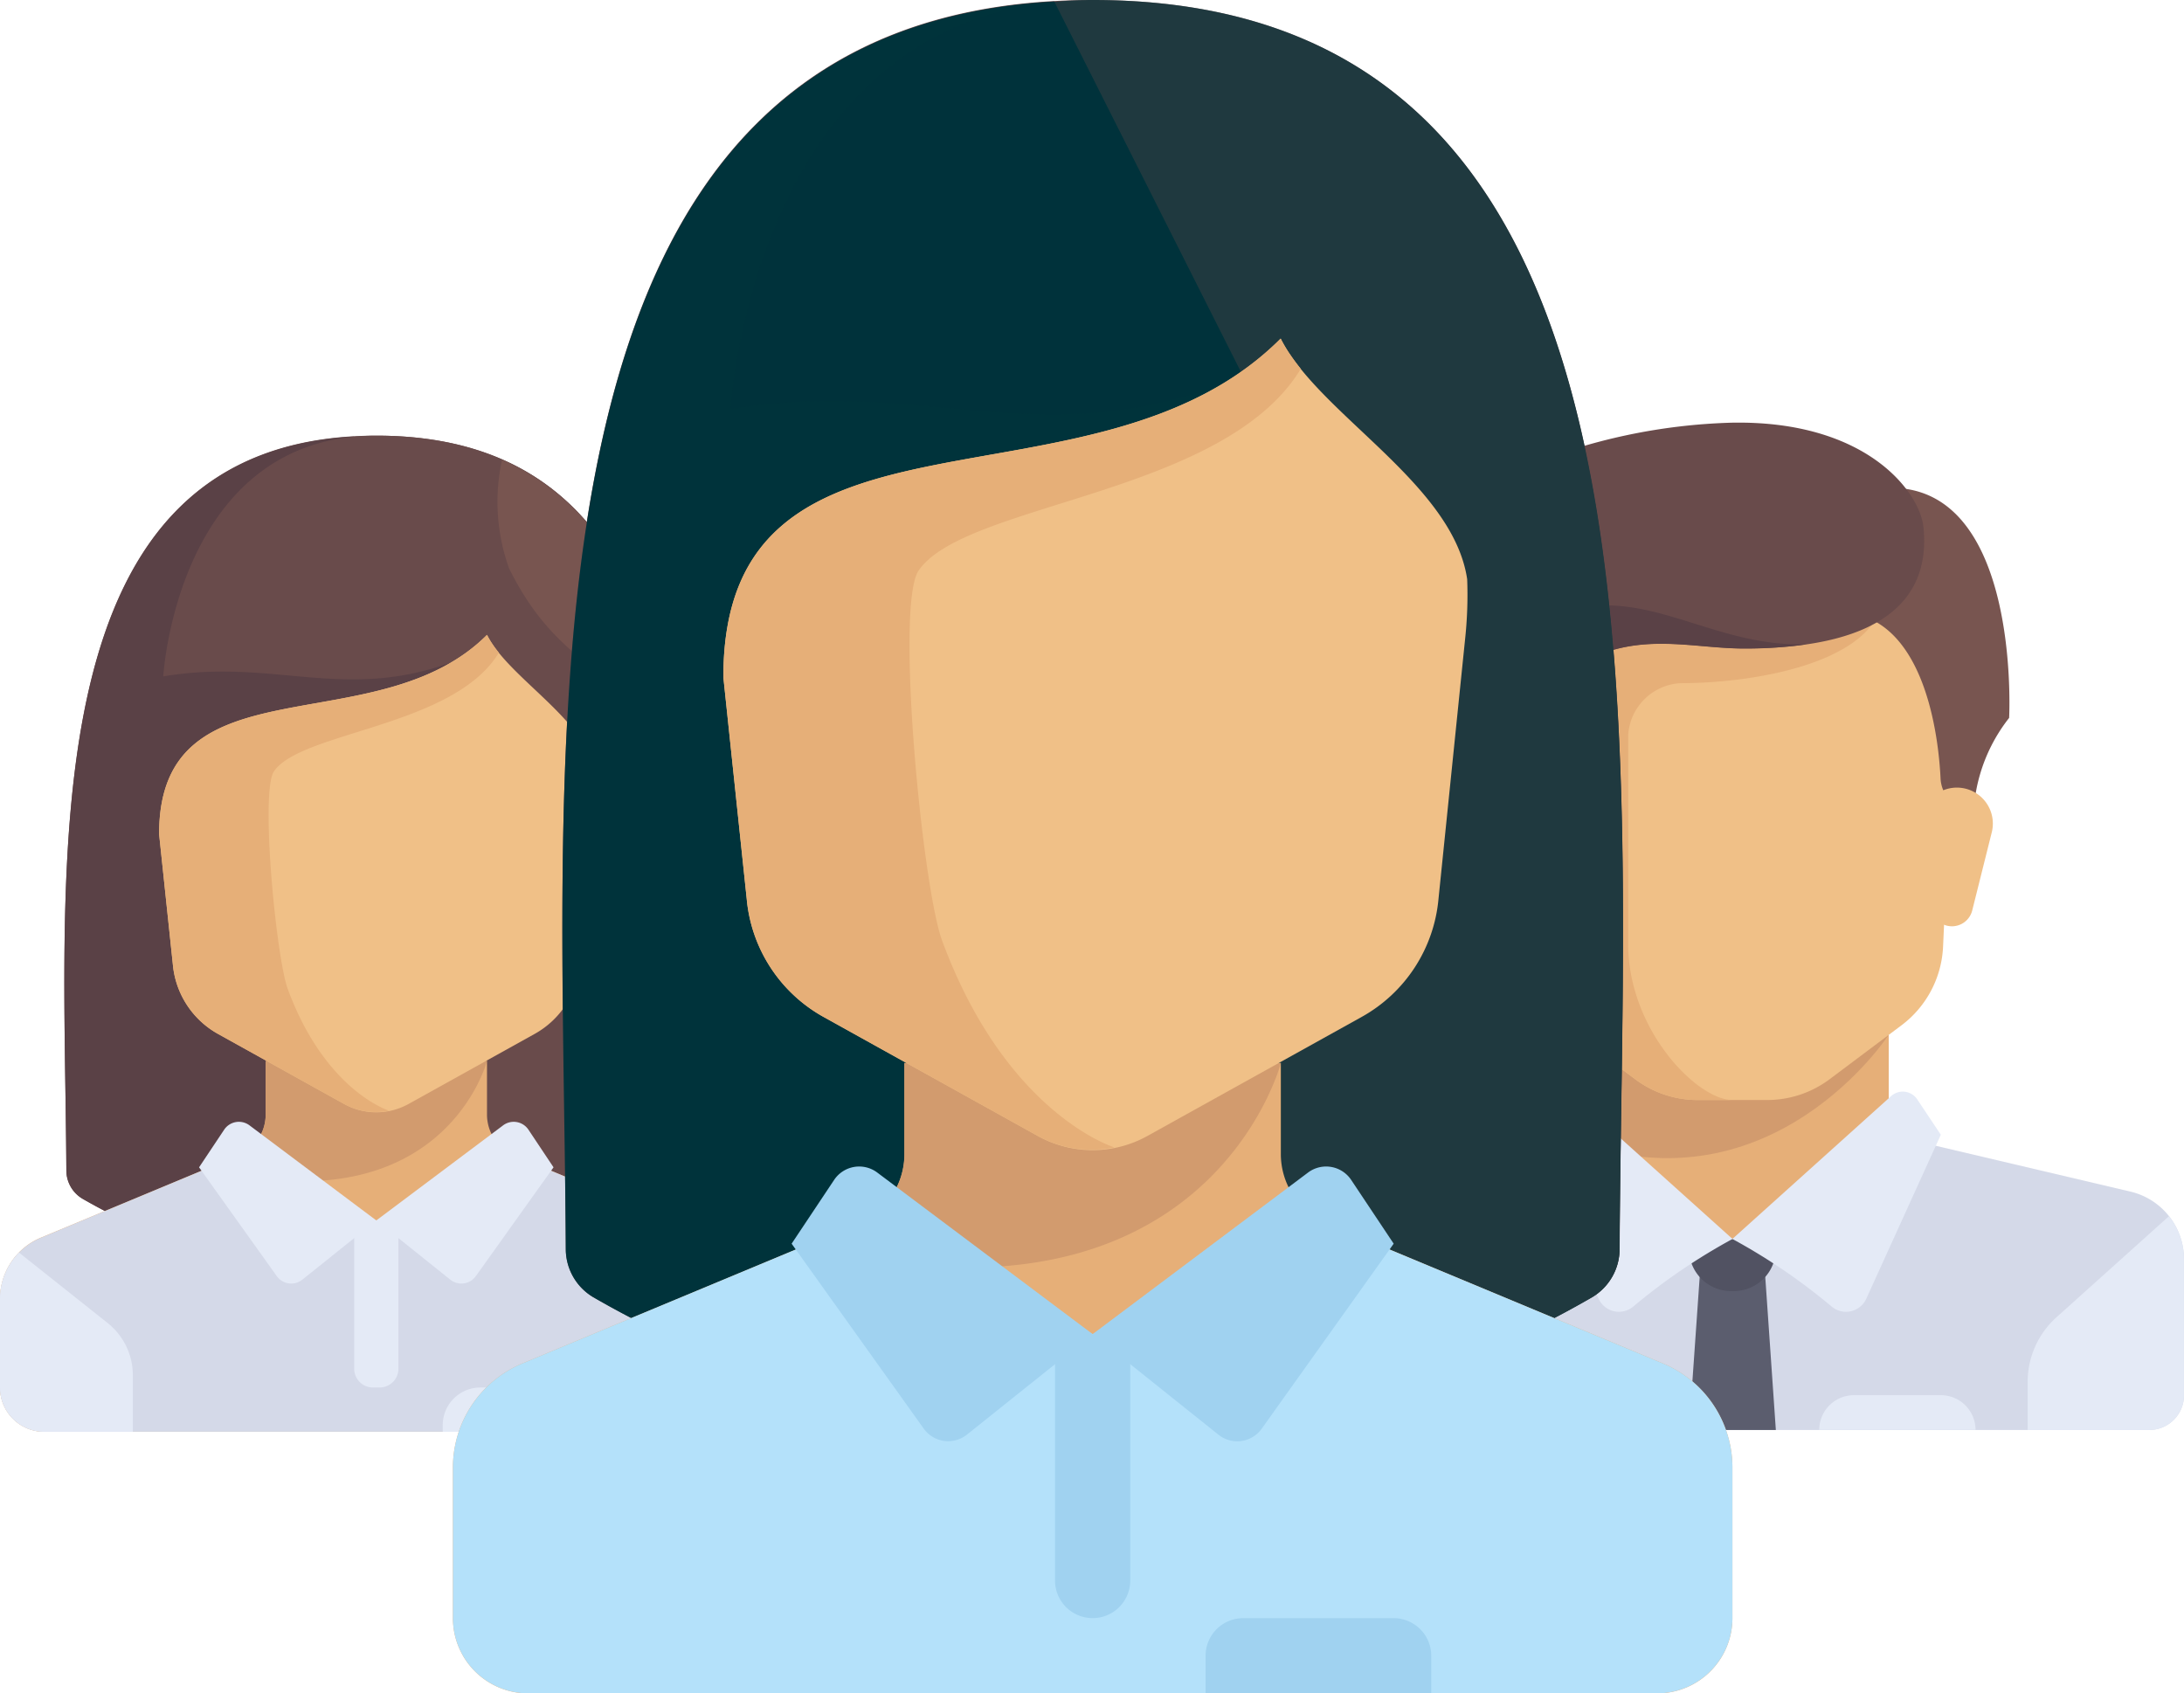<svg xmlns="http://www.w3.org/2000/svg" width="60" height="46.523" viewBox="0 0 60 46.523">
  <g id="network" transform="translate(0 -57.5)">
    <path id="Path_6" data-name="Path 6" d="M23.659,159.632c-9.626,0-8.559,11.706-8.515,20.189a.906.906,0,0,0,.444.775,16.247,16.247,0,0,0,16.142,0,.906.906,0,0,0,.444-.775C32.218,171.338,33.285,159.632,23.659,159.632Z" transform="translate(-13.321 -90.163)" fill="#694b4b"/>
    <path id="Path_7" data-name="Path 7" d="M23.044,159.838c-8.953.5-7.937,11.87-7.895,20.165a.906.906,0,0,0,.444.775,15.955,15.955,0,0,0,8.071,2.146L26.1,165.9" transform="translate(-13.326 -90.345)" fill="#5a4146"/>
    <path id="Path_8" data-name="Path 8" d="M44.126,159.632c-5.473,0-5.853,6.614-5.853,6.614,3.155-.532,5.093.8,8.286-.532l-2.433,17.028A15.955,15.955,0,0,0,52.2,180.6a.906.906,0,0,0,.444-.775C52.685,171.338,53.752,159.632,44.126,159.632Z" transform="translate(-33.788 -90.163)" fill="#694b4b"/>
    <path id="Path_9" data-name="Path 9" d="M121.836,184.8c.038-7.289.825-16.951-5.061-19.528a5.4,5.4,0,0,0,.195,2.988c1.216,2.433,2.433,2.433,3.649,4.257,1.216,6.69-2.324,13.79-3.5,14.757h0a15.3,15.3,0,0,0,4.273-1.7A.906.906,0,0,0,121.836,184.8Z" transform="translate(-102.983 -95.141)" fill="#785550"/>
    <path id="Path_10" data-name="Path 10" d="M19.554,311.09l-5.427-2.261a1.216,1.216,0,0,1-.748-1.123v-1.47H7.3v1.47a1.216,1.216,0,0,1-.748,1.123L1.123,311.09A1.825,1.825,0,0,0,0,312.775v2.433a1.216,1.216,0,0,0,1.216,1.216H19.461a1.216,1.216,0,0,0,1.216-1.216v-2.433A1.824,1.824,0,0,0,19.554,311.09Z" transform="translate(0 -219.588)" fill="#e6af78"/>
    <path id="Path_11" data-name="Path 11" d="M19.554,331.183,14.307,329l-3.969,1.713L6.369,329l-5.247,2.186A1.824,1.824,0,0,0,0,332.867V335.3a1.216,1.216,0,0,0,1.216,1.216H19.461a1.216,1.216,0,0,0,1.216-1.216v-2.433A1.824,1.824,0,0,0,19.554,331.183Z" transform="translate(0 -239.681)" fill="#d4d9e8"/>
    <path id="Path_12" data-name="Path 12" d="M56.333,306.237H50.252v1.47a1.216,1.216,0,0,1-.748,1.123l-.847.353C55.142,310.836,56.333,306.237,56.333,306.237Z" transform="translate(-42.954 -219.588)" fill="#d29b6e"/>
    <g id="Group_3" data-name="Group 3" transform="translate(0 88.321)">
      <path id="Path_13" data-name="Path 13" d="M2.964,353.1.523,351.16A1.82,1.82,0,0,0,0,352.433v2.433a1.216,1.216,0,0,0,1.216,1.216H3.649v-1.556A1.825,1.825,0,0,0,2.964,353.1Z" transform="translate(0 -347.568)" fill="#e4eaf6"/>
      <path id="Path_14" data-name="Path 14" d="M148.956,354.922V352.49a1.82,1.82,0,0,0-.515-1.266l-2.449,1.934a1.824,1.824,0,0,0-.685,1.425v1.556h2.433A1.216,1.216,0,0,0,148.956,354.922Z" transform="translate(-128.279 -347.625)" fill="#e4eaf6"/>
      <path id="Path_15" data-name="Path 15" d="M83.732,348.216H83.55a.517.517,0,0,1-.517-.517v-4.072h1.216V347.7A.517.517,0,0,1,83.732,348.216Z" transform="translate(-73.303 -340.918)" fill="#e4eaf6"/>
      <path id="Path_16" data-name="Path 16" d="M51.571,323.217l-3.481-2.61a.486.486,0,0,0-.7.119l-.688,1.032,2.134,2.988a.487.487,0,0,0,.7.1Z" transform="translate(-41.233 -320.509)" fill="#e4eaf6"/>
      <path id="Path_17" data-name="Path 17" d="M88.222,323.217l3.481-2.61a.486.486,0,0,1,.7.119l.688,1.032-2.134,2.988a.487.487,0,0,1-.7.1Z" transform="translate(-77.884 -320.509)" fill="#e4eaf6"/>
    </g>
    <path id="Path_18" data-name="Path 18" d="M46.308,206.339c-3.041,3.041-9.008.608-9.008,5.473l.378,3.584a2.433,2.433,0,0,0,1.241,1.906l3.463,1.924a1.824,1.824,0,0,0,1.772,0l3.463-1.924a2.432,2.432,0,0,0,1.241-1.906l.436-4.256a6.71,6.71,0,0,0,.027-.91C49.093,208.681,46.916,207.555,46.308,206.339Z" transform="translate(-32.929 -131.397)" fill="#f0c087"/>
    <path id="Path_19" data-name="Path 19" d="M37.3,211.809l.378,3.584a2.433,2.433,0,0,0,1.241,1.906l3.463,1.924a1.816,1.816,0,0,0,1.238.185h0s-1.746-.529-2.785-3.342c-.318-.862-.76-5.423-.38-5.98.751-1.1,4.941-1.216,6.179-3.26q-.092-.114-.169-.228l-.013-.019a2.312,2.312,0,0,1-.143-.243C43.267,209.377,37.3,206.944,37.3,211.809Z" transform="translate(-32.929 -131.394)" fill="#e6af78"/>
    <path id="Path_20" data-name="Path 20" d="M106.406,382.783h-1.581a1.034,1.034,0,0,0-1.034,1.034V384h3.649v-.182A1.034,1.034,0,0,0,106.406,382.783Z" transform="translate(-91.628 -287.164)" fill="#e4eaf6"/>
    <path id="Path_21" data-name="Path 21" d="M378.076,298.362v-3.34h-8.589v3.34l4.294,3.817Z" transform="translate(-326.188 -209.688)" fill="#e6af78"/>
    <path id="Path_22" data-name="Path 22" d="M323.608,324.624l-5.9-1.389a.949.949,0,0,1-.248-.1l-4.782,2.79-4.6-2.925a.95.95,0,0,1-.434.235l-5.9,1.389a1.909,1.909,0,0,0-1.472,1.858v3.737a.954.954,0,0,0,.954.954h22.9a.954.954,0,0,0,.954-.954v-3.737A1.909,1.909,0,0,0,323.608,324.624Z" transform="translate(-265.08 -234.387)" fill="#d4d9e8"/>
    <path id="Path_23" data-name="Path 23" d="M369.487,295.022v3.524c5.41,1.949,8.589-2.929,8.589-2.929v-.6Z" transform="translate(-326.188 -209.688)" fill="#d29b6e"/>
    <path id="Path_24" data-name="Path 24" d="M353.2,201.37l.416,9.148a2.863,2.863,0,0,0,1.142,2.16l1.973,1.48a2.863,2.863,0,0,0,1.718.573h1.909a2.863,2.863,0,0,0,1.718-.573l1.973-1.48a2.863,2.863,0,0,0,1.142-2.16l.416-9.148Z" transform="translate(-311.81 -127.01)" fill="#f0c087"/>
    <path id="Path_25" data-name="Path 25" d="M357.972,203.279c1.909,0,4.772-.477,5.451-1.909H353.2l.416,9.148a2.863,2.863,0,0,0,1.142,2.16l1.973,1.48a2.863,2.863,0,0,0,1.718.573h.954c-.954,0-2.863-1.909-2.863-4.295V204.71A1.524,1.524,0,0,1,357.972,203.279Z" transform="translate(-311.81 -127.01)" fill="#e6af78"/>
    <path id="Path_26" data-name="Path 26" d="M476.145,345.395l3.092-2.778a1.906,1.906,0,0,1,.411,1.183v3.737a.954.954,0,0,1-.954.954h-3.34v-1.322A2.386,2.386,0,0,1,476.145,345.395Z" transform="translate(-419.649 -251.705)" fill="#e4eaf6"/>
    <path id="Path_27" data-name="Path 27" d="M398.339,360.393h-2.386l.3-4.294h1.789Z" transform="translate(-349.552 -263.607)" fill="#5b5d6e"/>
    <path id="Path_28" data-name="Path 28" d="M398.339,347.955h-2.386v.276a1.156,1.156,0,0,0,1.156,1.156h.074a1.156,1.156,0,0,0,1.156-1.156v-.276Z" transform="translate(-349.552 -256.417)" fill="#515262"/>
    <g id="Group_4" data-name="Group 4" transform="translate(41.867 87.49)">
      <path id="Path_29" data-name="Path 29" d="M358.635,313.537,363,317.462a16.456,16.456,0,0,0-2.729,1.859.612.612,0,0,1-.948-.214L357.27,314.6l.648-.972A.477.477,0,0,1,358.635,313.537Z" transform="translate(-357.27 -313.414)" fill="#e4eaf6"/>
      <path id="Path_30" data-name="Path 30" d="M410.494,313.537l-4.361,3.925a16.455,16.455,0,0,1,2.729,1.859.612.612,0,0,0,.948-.214l2.049-4.508-.648-.972A.477.477,0,0,0,410.494,313.537Z" transform="translate(-400.407 -313.414)" fill="#e4eaf6"/>
    </g>
    <path id="Path_31" data-name="Path 31" d="M430.818,172.161l.447,3.161c2.042.408,2.336,3.613,2.379,4.528a.942.942,0,0,0,.151.466l.779,1.209a4.571,4.571,0,0,1,.954-3.34S435.947,170.252,430.818,172.161Z" transform="translate(-380.332 -100.962)" fill="#785550"/>
    <path id="Path_32" data-name="Path 32" d="M452.279,243.316l-.539,2.155a.574.574,0,0,1-.557.435h0a.574.574,0,0,1-.569-.5l-.276-2.2a.988.988,0,0,1,.98-1.11h0A.988.988,0,0,1,452.279,243.316Z" transform="translate(-397.558 -162.958)" fill="#f0c087"/>
    <path id="Path_33" data-name="Path 33" d="M342.539,157.8l.706.482a7.135,7.135,0,0,0-2.595,6.4c.954.954.954,3.34.954,3.34l.954-.954s-.368-2.757,1.432-3.817c1.67-.984,3.131-.477,4.622-.477,4,0,5.115-1.506,4.921-3.34-.1-.949-1.551-2.926-5.249-2.863A16.068,16.068,0,0,0,342.539,157.8Z" transform="translate(-300.692 -87.459)" fill="#694b4b"/>
    <path id="Path_34" data-name="Path 34" d="M342.261,175.284a5.242,5.242,0,0,1,.984-4.071,7.135,7.135,0,0,0-2.595,6.4c.954.954.954,3.34.954,3.34l.954-.954s-.368-2.757,1.431-3.817c1.67-.984,3.131-.477,4.622-.477a11.734,11.734,0,0,0,1.721-.118C347.256,175.686,345.442,173.355,342.261,175.284Z" transform="translate(-300.692 -100.387)" fill="#5a4146"/>
    <path id="Path_35" data-name="Path 35" d="M345.085,243.316l.539,2.155a.574.574,0,0,0,.557.435h0a.574.574,0,0,0,.569-.5l.276-2.2a.988.988,0,0,0-.98-1.11h0A.988.988,0,0,0,345.085,243.316Z" transform="translate(-304.619 -162.958)" fill="#e6af78"/>
    <path id="Path_36" data-name="Path 36" d="M429.831,384.6h-2.386a.954.954,0,0,0-.954.954h4.294A.954.954,0,0,0,429.831,384.6Z" transform="translate(-376.512 -288.77)" fill="#e4eaf6"/>
    <path id="Path_37" data-name="Path 37" d="M146.4,57.5c-16.364,0-14.55,19.9-14.475,34.321a1.54,1.54,0,0,0,.755,1.317,27.62,27.62,0,0,0,27.441,0,1.54,1.54,0,0,0,.755-1.317C160.948,77.4,162.762,57.5,146.4,57.5Z" transform="translate(-116.38)" fill="#694b4b"/>
    <path id="Path_38" data-name="Path 38" d="M145.352,57.849c-15.219.853-13.494,20.18-13.421,34.28a1.54,1.54,0,0,0,.755,1.317,27.124,27.124,0,0,0,13.72,3.649l4.135-28.948" transform="translate(-116.388 -0.308)" fill="#00333b"/>
    <path id="Path_39" data-name="Path 39" d="M181.192,57.5c-9.3,0-9.951,11.243-9.951,11.243,5.363-.9,8.658,1.357,14.086-.9l-4.135,28.948a27.124,27.124,0,0,0,13.72-3.649,1.54,1.54,0,0,0,.755-1.317C195.742,77.4,197.556,57.5,181.192,57.5Z" transform="translate(-151.174)" fill="#00333b" opacity="0.7"/>
    <path id="Path_40" data-name="Path 40" d="M313.3,100.283c.064-12.392,1.4-28.817-8.6-33.2-.174.907-.49,3.437.331,5.08,2.068,4.135,4.135,4.135,6.2,7.237,2.068,11.372-3.951,23.443-5.95,25.086h0a26.007,26.007,0,0,0,7.264-2.889A1.54,1.54,0,0,0,313.3,100.283Z" transform="translate(-268.808 -8.463)" fill="#1f393f"/>
    <path id="Path_41" data-name="Path 41" d="M139.419,314.979l-9.225-3.844a2.068,2.068,0,0,1-1.272-1.909v-2.5H118.583v2.5a2.068,2.068,0,0,1-1.272,1.909l-9.225,3.844a3.1,3.1,0,0,0-1.909,2.863v4.135a2.068,2.068,0,0,0,2.068,2.068H139.26a2.068,2.068,0,0,0,2.068-2.068v-4.135A3.1,3.1,0,0,0,139.419,314.979Z" transform="translate(-93.734 -220.022)" fill="#e6af78"/>
    <path id="Path_42" data-name="Path 42" d="M139.419,349.139l-8.92-3.716-6.747,2.912-6.747-2.912-8.92,3.716A3.1,3.1,0,0,0,106.177,352v4.135a2.068,2.068,0,0,0,2.068,2.068H139.26a2.068,2.068,0,0,0,2.068-2.068V352A3.1,3.1,0,0,0,139.419,349.139Z" transform="translate(-93.734 -254.182)" fill="#b4e1fa"/>
    <path id="Path_43" data-name="Path 43" d="M201.943,306.728H191.6v2.5a2.068,2.068,0,0,1-1.272,1.909l-1.441.6C199.917,314.547,201.943,306.728,201.943,306.728Z" transform="translate(-166.755 -220.022)" fill="#d29b6e"/>
    <g id="Group_5" data-name="Group 5" transform="translate(21.747 89.549)">
      <path id="Path_46" data-name="Path 46" d="M248.367,378.092h0a1.034,1.034,0,0,1-1.034-1.034v-6.767H249.4v6.767A1.034,1.034,0,0,1,248.367,378.092Z" transform="translate(-240.096 -365.686)" fill="#a0d2f0"/>
      <path id="Path_47" data-name="Path 47" d="M193.848,335.592l-5.917-4.438a.827.827,0,0,0-1.184.2l-1.169,1.754,3.628,5.079a.827.827,0,0,0,1.19.165Z" transform="translate(-185.577 -330.989)" fill="#a0d2f0"/>
      <path id="Path_48" data-name="Path 48" d="M256.155,335.592l5.917-4.438a.827.827,0,0,1,1.184.2l1.169,1.754L260.8,338.19a.827.827,0,0,1-1.19.165Z" transform="translate(-247.884 -330.989)" fill="#a0d2f0"/>
    </g>
    <path id="Path_49" data-name="Path 49" d="M184.9,136.9c-5.169,5.169-15.314,1.034-15.314,9.3l.642,6.092a4.135,4.135,0,0,0,2.11,3.241l5.886,3.27a3.1,3.1,0,0,0,3.013,0l5.886-3.27a4.136,4.136,0,0,0,2.11-3.241l.741-7.236a11.4,11.4,0,0,0,.047-1.548C189.635,140.882,185.935,138.968,184.9,136.9Z" transform="translate(-149.714 -70.095)" fill="#f0c087"/>
    <path id="Path_50" data-name="Path 50" d="M169.587,146.2l.642,6.092a4.135,4.135,0,0,0,2.11,3.241l5.886,3.27a3.088,3.088,0,0,0,2.105.315h0s-2.968-.9-4.734-5.681c-.541-1.465-1.292-9.219-.646-10.166,1.277-1.873,8.4-2.068,10.5-5.543q-.156-.194-.288-.388l-.023-.031a3.906,3.906,0,0,1-.244-.414C179.732,142.069,169.587,137.934,169.587,146.2Z" transform="translate(-149.714 -70.095)" fill="#e6af78"/>
    <path id="Path_51" data-name="Path 51" d="M287.791,436.856h-4.135a1.034,1.034,0,0,0-1.034,1.034v1.034h6.2V437.89A1.034,1.034,0,0,0,287.791,436.856Z" transform="translate(-249.502 -334.9)" fill="#a0d2f0"/>
  </g>
</svg>
